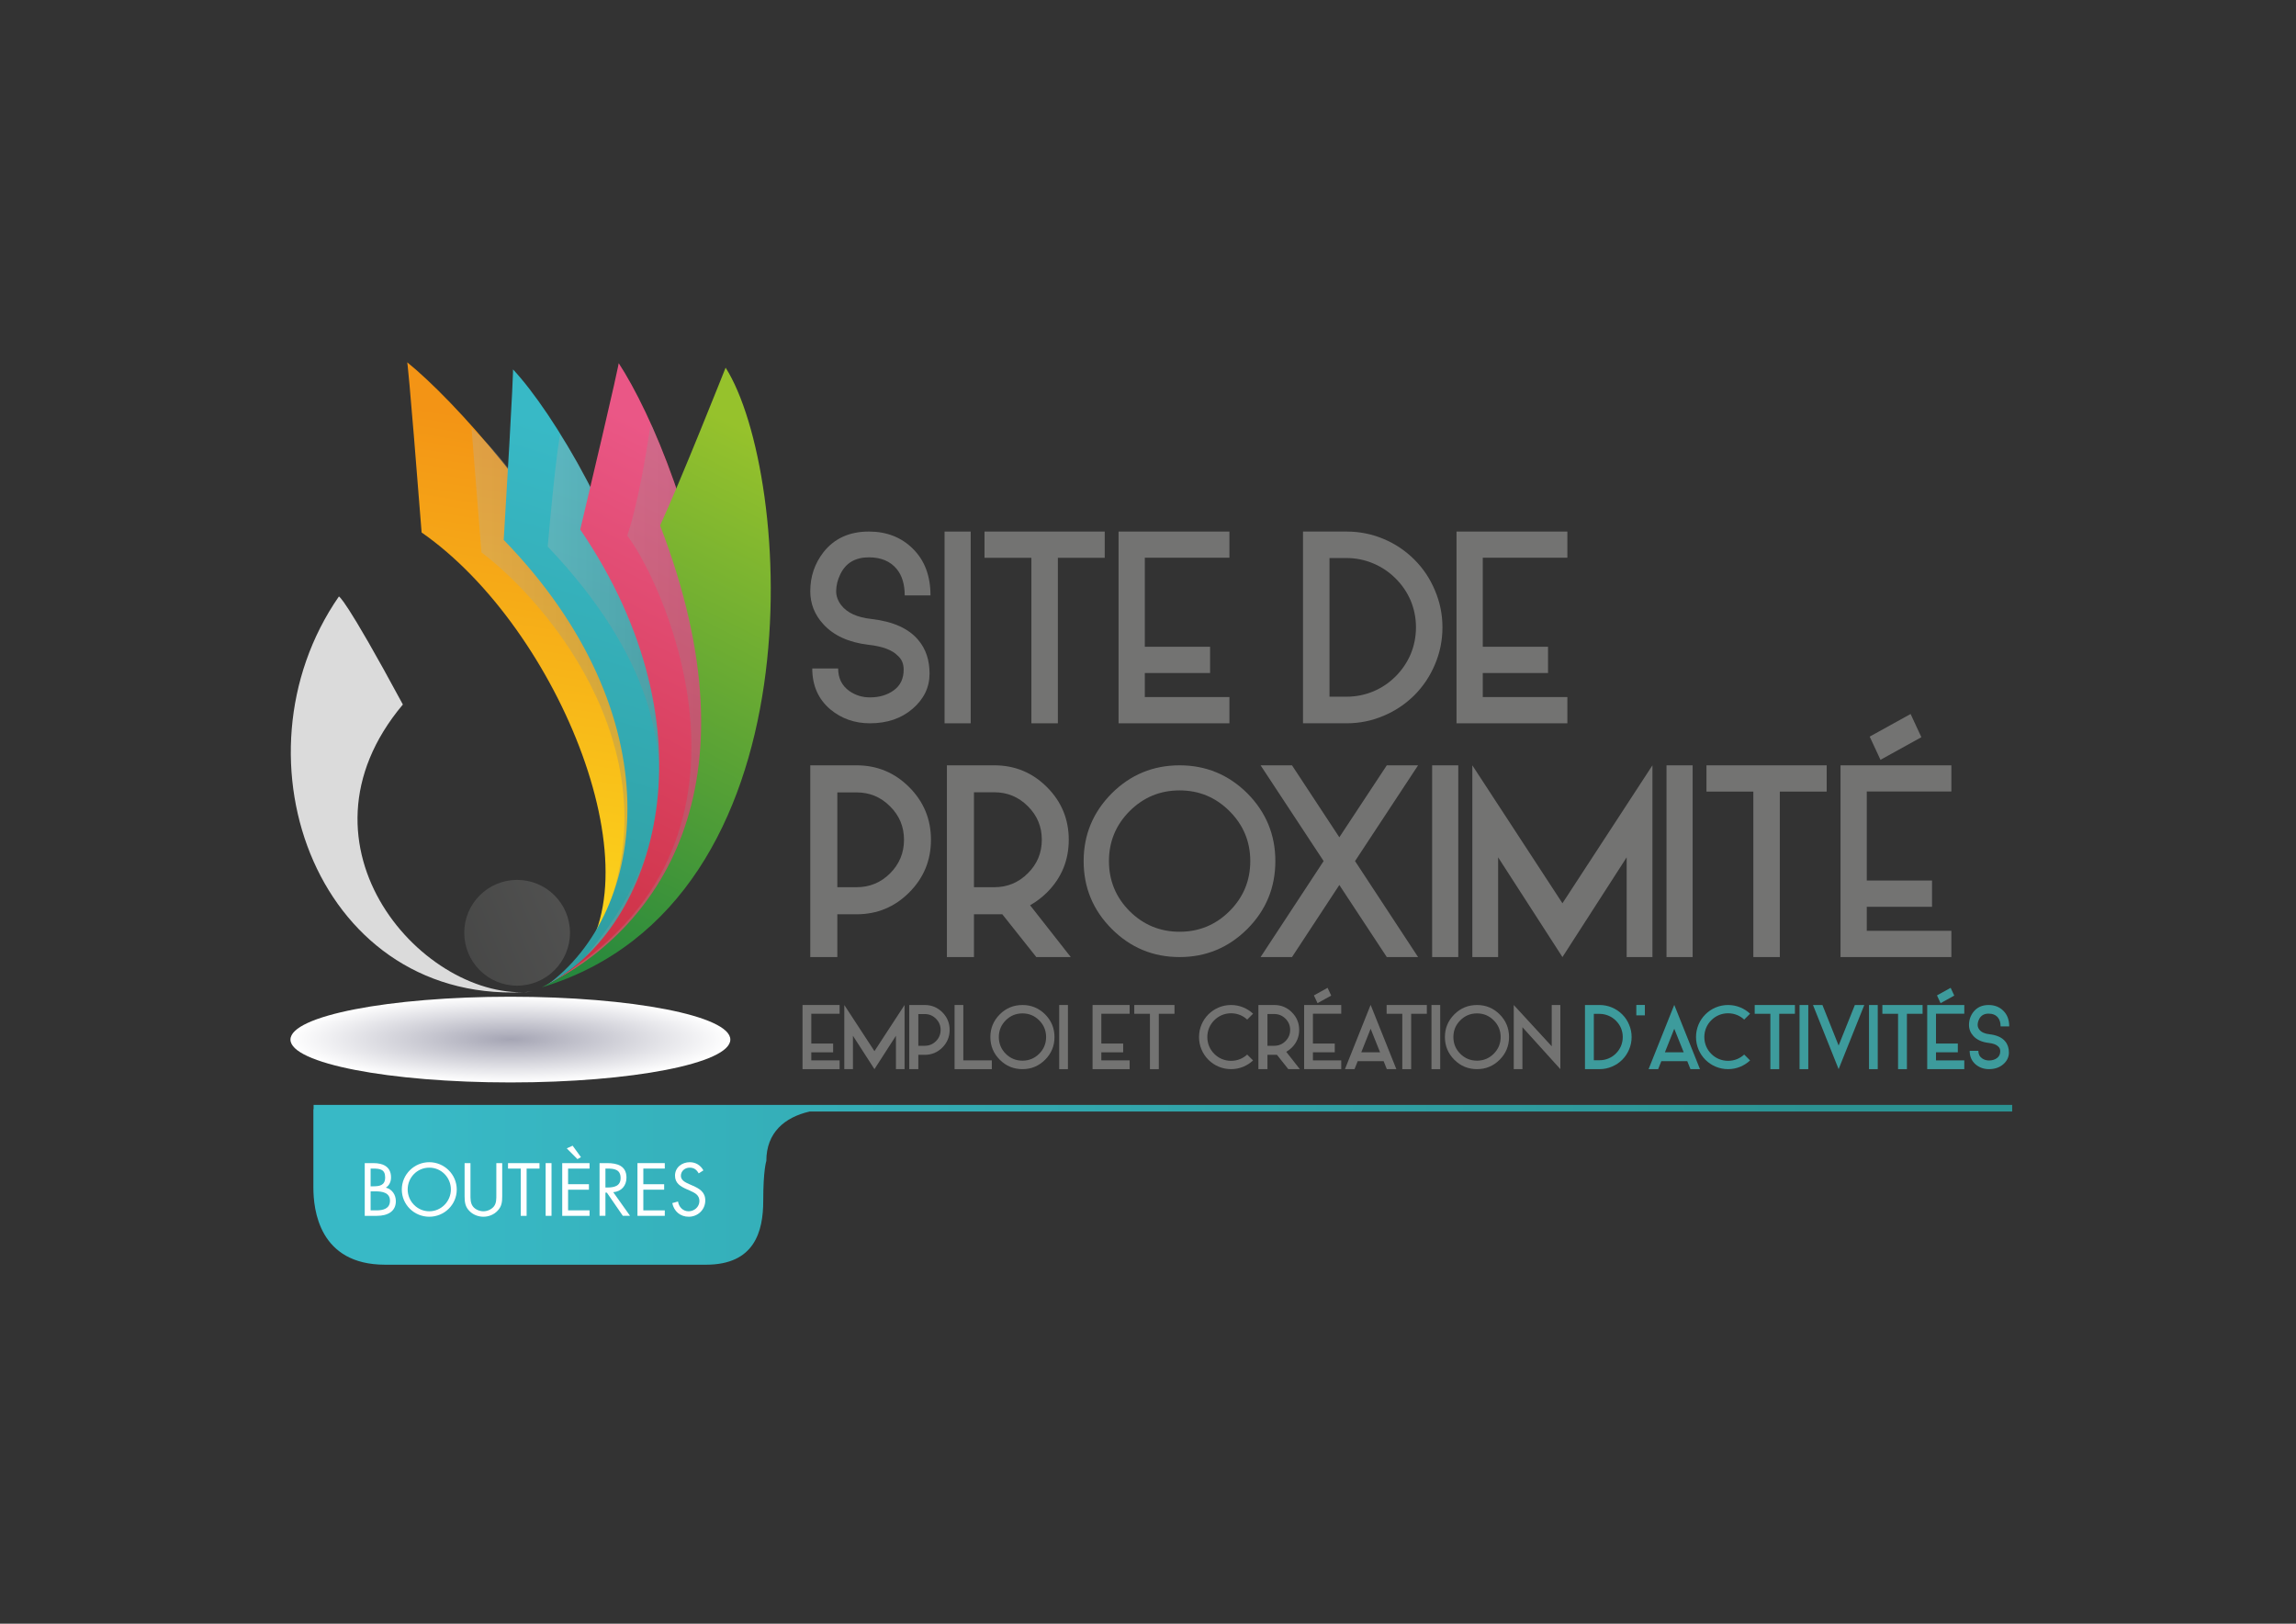 <?xml version="1.0" encoding="UTF-8" standalone="no"?>
<!-- Created with Inkscape (http://www.inkscape.org/) -->

<svg
   xmlns:dc="http://purl.org/dc/elements/1.1/"
   xmlns:cc="http://creativecommons.org/ns#"
   xmlns:rdf="http://www.w3.org/1999/02/22-rdf-syntax-ns#"
   xmlns:svg="http://www.w3.org/2000/svg"
   xmlns="http://www.w3.org/2000/svg"
   xmlns:sodipodi="http://sodipodi.sourceforge.net/DTD/sodipodi-0.dtd"
   xmlns:inkscape="http://www.inkscape.org/namespaces/inkscape"
   id="svg2"
   version="1.1"
   inkscape:version="0.48.4 r9939"
   width="1052.362"
   height="744.1"
   xml:space="preserve"
   sodipodi:docname="LOGO BOUTIERES.ai"><rect width="100%" height="100%" fill="#333333" stroke="none"/><defs
     id="defs6"><clipPath
       clipPathUnits="userSpaceOnUse"
       id="clipPath16"><path
         d="m 154.598,400.066 c 50.661,-35.229 88.313,-128.68 54.594,-160.815 l 0,0 c 84.002,65.822 -26.338,196.099 -59.866,223.197 l 0,0 c 0,0 0.496,-1.56 5.272,-62.382"
         id="path18" /></clipPath><linearGradient
       x1="0"
       y1="0"
       x2="1"
       y2="0"
       gradientUnits="userSpaceOnUse"
       gradientTransform="matrix(-39.777,-246.05,-246.05,39.777,204.224,437.569)"
       spreadMethod="pad"
       id="linearGradient24"><stop
         style="stop-opacity:1;stop-color:#f39415"
         offset="0"
         id="stop26" /><stop
         style="stop-opacity:1;stop-color:#ffef1e"
         offset="1"
         id="stop28" /></linearGradient><clipPath
       clipPathUnits="userSpaceOnUse"
       id="clipPath36"><path
         d="m 0,595.28 841.89,0 L 841.89,0 0,0 0,595.28 z"
         id="path38" /></clipPath><clipPath
       clipPathUnits="userSpaceOnUse"
       id="clipPath44"><path
         d="m 172.899,438.31 60.726,0 0,-184.563 -60.726,0 0,184.563 z"
         id="path46" /></clipPath><clipPath
       clipPathUnits="userSpaceOnUse"
       id="clipPath48"><path
         d="m 172.899,438.31 3.643,-45.535 c 25.196,-19.123 72.853,-75.888 42.802,-139.028 36.426,28.533 -3.341,146.011 -46.445,184.563"
         id="path50" /></clipPath><linearGradient
       x1="0"
       y1="0"
       x2="1"
       y2="0"
       gradientUnits="userSpaceOnUse"
       gradientTransform="matrix(60.726,0,0,-60.726,172.899,346.028)"
       spreadMethod="pad"
       id="linearGradient52"><stop
         style="stop-opacity:1;stop-color:#b3b4b3"
         offset="0"
         id="stop54" /><stop
         style="stop-opacity:1;stop-color:#7f7e7f"
         offset="1"
         id="stop56" /></linearGradient><clipPath
       clipPathUnits="userSpaceOnUse"
       id="clipPath76"><path
         d="m 184.701,397.34 c 62.484,-64.329 53.252,-136.381 15.414,-163.536 l 0,0 c 92.299,53.561 17.448,194.569 -12.002,226.044 l 0,0 c 0,0 0.276,-1.614 -3.412,-62.508"
         id="path78" /></clipPath><linearGradient
       x1="0"
       y1="0"
       x2="1"
       y2="0"
       gradientUnits="userSpaceOnUse"
       gradientTransform="matrix(-74.036,-240.087,-240.087,74.036,232.055,429.633)"
       spreadMethod="pad"
       id="linearGradient84"><stop
         style="stop-opacity:1;stop-color:#38b9c6"
         offset="0"
         id="stop86" /><stop
         style="stop-opacity:1;stop-color:#2c9393"
         offset="1"
         id="stop88" /></linearGradient><clipPath
       clipPathUnits="userSpaceOnUse"
       id="clipPath96"><path
         d="m 0,595.28 841.89,0 L 841.89,0 0,0 0,595.28 z"
         id="path98" /></clipPath><clipPath
       clipPathUnits="userSpaceOnUse"
       id="clipPath104"><path
         d="m 200.825,435.882 44.131,0 0,-197.921 -44.131,0 0,197.921 z"
         id="path106" /></clipPath><clipPath
       clipPathUnits="userSpaceOnUse"
       id="clipPath108"><path
         d="m 205.377,435.882 c 21.252,-30.967 75.284,-151.171 3.646,-197.921 16.995,19.429 68.301,76.496 -8.198,156.939 3.035,34.302 4.552,40.982 4.552,40.982"
         id="path110" /></clipPath><linearGradient
       x1="0"
       y1="0"
       x2="1"
       y2="0"
       gradientUnits="userSpaceOnUse"
       gradientTransform="matrix(44.131,0,0,-44.131,200.825,336.922)"
       spreadMethod="pad"
       id="linearGradient112"><stop
         style="stop-opacity:1;stop-color:#b3b4b3"
         offset="0"
         id="stop114" /><stop
         style="stop-opacity:1;stop-color:#7f7e7f"
         offset="1"
         id="stop116" /></linearGradient><clipPath
       clipPathUnits="userSpaceOnUse"
       id="clipPath136"><path
         d="m 212.763,401.143 c 49.916,-73.258 28.391,-145.862 -12.614,-167.096 l 0,0 c 103.342,52.481 50.215,192.184 26.716,228.087 l 0,0 c 0,0 0,-1.639 -14.102,-60.991 M 198.697,233.32 c 0.486,0.235 0.971,0.478 1.452,0.727 l 0,0 c -0.481,-0.244 -0.964,-0.486 -1.452,-0.727"
         id="path138" /></clipPath><linearGradient
       x1="0"
       y1="0"
       x2="1"
       y2="0"
       gradientUnits="userSpaceOnUse"
       gradientTransform="matrix(-116.412,-228.167,-228.167,116.412,264.732,424.586)"
       spreadMethod="pad"
       id="linearGradient144"><stop
         style="stop-opacity:1;stop-color:#ea5786"
         offset="0"
         id="stop146" /><stop
         style="stop-opacity:1;stop-color:#c22229"
         offset="0.994"
         id="stop148" /><stop
         style="stop-opacity:1;stop-color:#c22229"
         offset="1"
         id="stop150" /></linearGradient><clipPath
       clipPathUnits="userSpaceOnUse"
       id="clipPath158"><path
         d="m 0,595.28 841.89,0 L 841.89,0 0,0 0,595.28 z"
         id="path160" /></clipPath><clipPath
       clipPathUnits="userSpaceOnUse"
       id="clipPath166"><path
         d="m 198.697,439.819 66.28,0 0,-206.499 -66.28,0 0,206.499 z"
         id="path168" /></clipPath><clipPath
       clipPathUnits="userSpaceOnUse"
       id="clipPath170"><path
         d="m 248.222,415.532 c -3.921,10.843 -9.689,25.374 -9.689,24.223 C 234.383,410.689 230,398.927 230,398.927 244.531,379.779 288.267,282.021 198.697,233.32 c 34.993,17.742 95.891,52.812 49.525,182.212"
         id="path172" /></clipPath><linearGradient
       x1="0"
       y1="0"
       x2="1"
       y2="0"
       gradientUnits="userSpaceOnUse"
       gradientTransform="matrix(66.28,0,0,-66.28,198.697,336.57)"
       spreadMethod="pad"
       id="linearGradient174"><stop
         style="stop-opacity:1;stop-color:#b3b4b3"
         offset="0"
         id="stop176" /><stop
         style="stop-opacity:1;stop-color:#7f7e7f"
         offset="1"
         id="stop178" /></linearGradient><clipPath
       clipPathUnits="userSpaceOnUse"
       id="clipPath198"><path
         d="m 106.503,214.155 c 0,-8.679 36.112,-15.714 80.647,-15.714 l 0,0 c 44.54,0 80.645,7.035 80.645,15.714 l 0,0 c 0,8.676 -36.105,15.71 -80.645,15.71 l 0,0 c -44.535,0 -80.647,-7.034 -80.647,-15.71"
         id="path200" /></clipPath><radialGradient
       fx="0"
       fy="0"
       cx="0"
       cy="0"
       r="1"
       gradientUnits="userSpaceOnUse"
       gradientTransform="matrix(80.646,0,0,-15.71,187.149,214.241)"
       spreadMethod="pad"
       id="radialGradient206"><stop
         style="stop-opacity:1;stop-color:#a5a5b4"
         offset="0"
         id="stop208" /><stop
         style="stop-opacity:1;stop-color:#ffffff"
         offset="1"
         id="stop210" /></radialGradient><clipPath
       clipPathUnits="userSpaceOnUse"
       id="clipPath218"><path
         d="M 242.04,402.642 C 279.285,305.793 240.773,253.789 198.697,233.32 l 0,0 c 102.937,31.074 91.788,188.808 67.369,227.163 l 0,0 c 0,0 -16.862,-42.461 -24.026,-57.841"
         id="path220" /></clipPath><linearGradient
       x1="0"
       y1="0"
       x2="1"
       y2="0"
       gradientUnits="userSpaceOnUse"
       gradientTransform="matrix(-125.196,-245.383,-245.383,125.196,291.761,427.771)"
       spreadMethod="pad"
       id="linearGradient226"><stop
         style="stop-opacity:1;stop-color:#96c22c"
         offset="0"
         id="stop228" /><stop
         style="stop-opacity:1;stop-color:#007443"
         offset="1"
         id="stop230" /></linearGradient><clipPath
       clipPathUnits="userSpaceOnUse"
       id="clipPath238"><path
         d="m 0,595.28 841.89,0 L 841.89,0 0,0 0,595.28 z"
         id="path240" /></clipPath><clipPath
       clipPathUnits="userSpaceOnUse"
       id="clipPath250"><path
         d="m 170.227,253.311 c 0,-10.711 8.675,-19.392 19.386,-19.392 l 0,0 c 10.705,0 19.386,8.681 19.386,19.392 l 0,0 c 0,10.705 -8.681,19.384 -19.386,19.384 l 0,0 c -10.711,0 -19.386,-8.679 -19.386,-19.384"
         id="path252" /></clipPath><linearGradient
       x1="0"
       y1="0"
       x2="1"
       y2="0"
       gradientUnits="userSpaceOnUse"
       gradientTransform="matrix(-272.94,-112.237,-112.237,272.94,258.605,281.679)"
       spreadMethod="pad"
       id="linearGradient258"><stop
         style="stop-opacity:1;stop-color:#5c5c5b"
         offset="0"
         id="stop260" /><stop
         style="stop-opacity:1;stop-color:#1d1e1e"
         offset="1"
         id="stop262" /></linearGradient><clipPath
       clipPathUnits="userSpaceOnUse"
       id="clipPath270"><path
         d="m 0,595.28 841.89,0 L 841.89,0 0,0 0,595.28 z"
         id="path272" /></clipPath><clipPath
       clipPathUnits="userSpaceOnUse"
       id="clipPath430"><path
         d="m 114.991,190.21 0,-1.571 -0.084,0 0,-28.692 c 0,-8.095 2.034,-28.331 26.317,-28.331 l 0,0 117.629,0 c 17.811,0 21.01,12.138 21.01,23.474 l 0,0 c 0,11.333 1.133,14.57 1.133,14.57 l 0,0 c 0,10.402 6.709,16.019 15.899,18.123 l 0,0 440.923,0 0,2.427 -622.827,0 z"
         id="path432" /></clipPath><linearGradient
       x1="0"
       y1="0"
       x2="1"
       y2="0"
       gradientUnits="userSpaceOnUse"
       gradientTransform="matrix(513.579,0,0,-513.579,151.37,160.913)"
       spreadMethod="pad"
       id="linearGradient438"><stop
         style="stop-opacity:1;stop-color:#38b9c6"
         offset="0"
         id="stop440" /><stop
         style="stop-opacity:1;stop-color:#2c9393"
         offset="1"
         id="stop442" /></linearGradient><clipPath
       clipPathUnits="userSpaceOnUse"
       id="clipPath450"><path
         d="m 0,595.28 841.89,0 L 841.89,0 0,0 0,595.28 z"
         id="path452" /></clipPath></defs><sodipodi:namedview
     pagecolor="#ffffff"
     bordercolor="#666666"
     borderopacity="1"
     objecttolerance="10"
     gridtolerance="10"
     guidetolerance="10"
     inkscape:pageopacity="0"
     inkscape:pageshadow="2"
     inkscape:window-width="640"
     inkscape:window-height="480"
     id="namedview4"
     showgrid="false"
     inkscape:zoom="0.31716168"
     inkscape:cx="526.18127"
     inkscape:cy="372.04999"
     inkscape:window-x="0"
     inkscape:window-y="24"
     inkscape:window-maximized="0"
     inkscape:current-layer="g10" /><g
     id="g10"
     inkscape:groupmode="layer"
     inkscape:label="LOGO BOUTIERES"
     transform="matrix(1.25,0,0,-1.25,0,744.1)"><g
       id="g12"><g
         id="g14"
         clip-path="url(#clipPath16)"><g
           id="g20"><g
             id="g22"><path
               d="m 154.598,400.066 c 50.661,-35.229 88.313,-128.68 54.594,-160.815 l 0,0 c 84.002,65.822 -26.338,196.099 -59.866,223.197 l 0,0 c 0,0 0.496,-1.56 5.272,-62.382"
               style="fill:url(#linearGradient24);stroke:none"
               id="path30" /></g></g></g></g><g
       id="g32"><g
         id="g34"
         clip-path="url(#clipPath36)"><g
           id="g40"><g
             id="g42" /><g
             id="g58"><g
               clip-path="url(#clipPath44)"
               opacity="0.3"
               id="g60"><g
                 id="g62"><g
                   clip-path="url(#clipPath48)"
                   id="g64"><g
                     id="g66"><g
                       id="g68"><path
                         d="m 172.899,438.31 3.643,-45.535 c 25.196,-19.123 72.853,-75.888 42.802,-139.028 36.426,28.533 -3.341,146.011 -46.445,184.563"
                         style="fill:url(#linearGradient52);stroke:none"
                         id="path70" /></g></g></g></g></g></g></g></g></g><g
       id="g72"><g
         id="g74"
         clip-path="url(#clipPath76)"><g
           id="g80"><g
             id="g82"><path
               d="m 184.701,397.34 c 62.484,-64.329 53.252,-136.381 15.414,-163.536 l 0,0 c 92.299,53.561 17.448,194.569 -12.002,226.044 l 0,0 c 0,0 0.276,-1.614 -3.412,-62.508"
               style="fill:url(#linearGradient84);stroke:none"
               id="path90" /></g></g></g></g><g
       id="g92"><g
         id="g94"
         clip-path="url(#clipPath96)"><g
           id="g100"><g
             id="g102" /><g
             id="g118"><g
               clip-path="url(#clipPath104)"
               opacity="0.3"
               id="g120"><g
                 id="g122"><g
                   clip-path="url(#clipPath108)"
                   id="g124"><g
                     id="g126"><g
                       id="g128"><path
                         d="m 205.377,435.882 c 21.252,-30.967 75.284,-151.171 3.646,-197.921 16.995,19.429 68.301,76.496 -8.198,156.939 3.035,34.302 4.552,40.982 4.552,40.982"
                         style="fill:url(#linearGradient112);stroke:none"
                         id="path130" /></g></g></g></g></g></g></g></g></g><g
       id="g132"><g
         id="g134"
         clip-path="url(#clipPath136)"><g
           id="g140"><g
             id="g142"><path
               d="m 212.763,401.143 c 49.916,-73.258 28.391,-145.862 -12.614,-167.096 l 0,0 c 103.342,52.481 50.215,192.184 26.716,228.087 l 0,0 c 0,0 0,-1.639 -14.102,-60.991 M 198.697,233.32 c 0.486,0.235 0.971,0.478 1.452,0.727 l 0,0 c -0.481,-0.244 -0.964,-0.486 -1.452,-0.727"
               style="fill:url(#linearGradient144);stroke:none"
               id="path152" /></g></g></g></g><g
       id="g154"><g
         id="g156"
         clip-path="url(#clipPath158)"><g
           id="g162"><g
             id="g164" /><g
             id="g180"><g
               clip-path="url(#clipPath166)"
               opacity="0.3"
               id="g182"><g
                 id="g184"><g
                   clip-path="url(#clipPath170)"
                   id="g186"><g
                     id="g188"><g
                       id="g190"><path
                         d="m 248.222,415.532 c -3.921,10.843 -9.689,25.374 -9.689,24.223 C 234.383,410.689 230,398.927 230,398.927 244.531,379.779 288.267,282.021 198.697,233.32 c 34.993,17.742 95.891,52.812 49.525,182.212"
                         style="fill:url(#linearGradient174);stroke:none"
                         id="path192" /></g></g></g></g></g></g></g></g></g><g
       id="g194"><g
         id="g196"
         clip-path="url(#clipPath198)"><g
           id="g202"><g
             id="g204"><path
               d="m 106.503,214.155 c 0,-8.679 36.112,-15.714 80.647,-15.714 l 0,0 c 44.54,0 80.645,7.035 80.645,15.714 l 0,0 c 0,8.676 -36.105,15.71 -80.645,15.71 l 0,0 c -44.535,0 -80.647,-7.034 -80.647,-15.71"
               style="fill:url(#radialGradient206);stroke:none"
               id="path212" /></g></g></g></g><g
       id="g214"><g
         id="g216"
         clip-path="url(#clipPath218)"><g
           id="g222"><g
             id="g224"><path
               d="M 242.04,402.642 C 279.285,305.793 240.773,253.789 198.697,233.32 l 0,0 c 102.937,31.074 91.788,188.808 67.369,227.163 l 0,0 c 0,0 -16.862,-42.461 -24.026,-57.841"
               style="fill:url(#linearGradient226);stroke:none"
               id="path232" /></g></g></g></g><g
       id="g234"><g
         id="g236"
         clip-path="url(#clipPath238)"><g
           id="g242"
           transform="translate(195.151,231.716)"><path
             d="m 0,0 c -39.09,-4.169 -91.211,53.158 -47.427,105.28 -21.372,39.606 -23.458,39.606 -23.458,39.606 C -112.055,85.474 -78.176,-6.252 0,0"
             style="fill:#dbdbdb;fill-opacity:1;fill-rule:nonzero;stroke:none"
             id="path244" /></g></g></g><g
       id="g246"><g
         id="g248"
         clip-path="url(#clipPath250)"><g
           id="g254"><g
             id="g256"><path
               d="m 170.227,253.311 c 0,-10.711 8.675,-19.392 19.386,-19.392 l 0,0 c 10.705,0 19.386,8.681 19.386,19.392 l 0,0 c 0,10.705 -8.681,19.384 -19.386,19.384 l 0,0 c -10.711,0 -19.386,-8.679 -19.386,-19.384"
               style="fill:url(#linearGradient258);stroke:none"
               id="path264" /></g></g></g></g><g
       id="g266"><g
         id="g268"
         clip-path="url(#clipPath270)"><g
           id="g274"
           transform="translate(304.496,335.179)"><path
             d="m 0,0 c -4.44,3.752 -6.66,8.765 -6.66,15.039 l 9.496,0 c 0,-3.581 1.375,-6.346 4.125,-8.293 2.234,-1.547 4.74,-2.321 7.519,-2.321 3.466,0 6.395,0.874 8.787,2.621 2.391,1.747 3.588,4.268 3.588,7.563 0,2.176 -0.73,3.881 -2.191,5.113 -2.006,2.09 -5.586,3.423 -10.743,3.996 -7.218,0.859 -12.733,3.38 -16.542,7.562 -3.179,3.466 -4.769,7.491 -4.769,12.074 0,5.356 1.604,10.111 4.812,14.265 3.981,5.07 9.539,7.605 16.671,7.605 6.56,0 11.96,-2.12 16.199,-6.359 4.268,-4.24 6.402,-9.925 6.402,-17.058 l -9.452,0 c 0,4.067 -0.974,7.29 -2.922,9.668 -2.349,2.864 -5.758,4.296 -10.227,4.296 -4.955,0 -8.436,-2.048 -10.441,-6.144 -1.031,-2.12 -1.547,-4.21 -1.547,-6.273 0,-1.805 0.616,-3.509 1.848,-5.113 2.149,-2.808 5.844,-4.498 11.086,-5.07 7.963,-0.918 13.707,-3.509 17.23,-7.777 2.721,-3.238 4.082,-7.32 4.082,-12.246 0,-5.013 -2.063,-9.303 -6.188,-12.869 C 26.039,-3.287 20.811,-5.07 14.48,-5.07 8.923,-5.07 4.096,-3.38 0,0"
             style="fill:#737372;fill-opacity:1;fill-rule:nonzero;stroke:none"
             id="path276" /></g><path
           d="m 355.928,330.108 -9.582,0 0,70.294 9.582,0 0,-70.294 z"
           style="fill:#737372;fill-opacity:1;fill-rule:nonzero;stroke:none"
           id="path278" /><g
           id="g280"
           transform="translate(405.082,390.778)"><path
             d="m 0,0 -17.187,0 0,-60.67 -9.71,0 0,60.67 -17.187,0 0,9.625 L 0,9.625 0,0 z"
             style="fill:#737372;fill-opacity:1;fill-rule:nonzero;stroke:none"
             id="path282" /></g><g
           id="g284"
           transform="translate(419.777,390.821)"><path
             d="m 0,0 0,-32.655 23.934,0 0,-9.625 -23.934,0 0,-8.808 31.023,0 0,-9.625 -40.648,0 0,70.295 40.648,0 L 31.023,0 0,0 z"
             style="fill:#737372;fill-opacity:1;fill-rule:nonzero;stroke:none"
             id="path286" /></g><g
           id="g288"
           transform="translate(487.494,339.862)"><path
             d="m 0,0 6.272,0 c 3.438,0 6.732,0.659 9.883,1.977 3.036,1.289 5.729,3.107 8.078,5.457 2.349,2.348 4.182,5.041 5.5,8.077 1.317,3.151 1.977,6.46 1.977,9.926 0,3.438 -0.66,6.731 -1.977,9.882 -1.318,3.036 -3.151,5.715 -5.5,8.035 -2.349,2.349 -5.042,4.168 -8.078,5.457 -3.151,1.346 -6.445,2.02 -9.883,2.02 L 0,50.831 0,0 z m -9.711,-9.753 0,70.294 15.983,0 c 4.785,0 9.339,-0.917 13.665,-2.749 4.21,-1.777 7.949,-4.297 11.214,-7.563 3.207,-3.208 5.7,-6.933 7.476,-11.171 1.862,-4.326 2.793,-8.867 2.793,-13.621 0,-4.812 -0.931,-9.382 -2.793,-13.707 C 36.851,7.52 34.358,3.795 31.151,0.559 27.886,-2.679 24.147,-5.185 19.937,-6.96 15.611,-8.823 11.057,-9.753 6.272,-9.753 l -15.983,0 z"
             style="fill:#737372;fill-opacity:1;fill-rule:nonzero;stroke:none"
             id="path290" /></g><g
           id="g292"
           transform="translate(543.695,390.821)"><path
             d="m 0,0 0,-32.655 23.933,0 0,-9.625 -23.933,0 0,-8.808 31.022,0 0,-9.625 -40.647,0 0,70.295 40.647,0 L 31.022,0 0,0 z"
             style="fill:#737372;fill-opacity:1;fill-rule:nonzero;stroke:none"
             id="path294" /></g><g
           id="g296"
           transform="translate(307.031,270.013)"><path
             d="m 0,0 7.047,0 c 4.812,0 8.908,1.69 12.288,5.07 3.409,3.409 5.114,7.52 5.114,12.332 0,4.784 -1.705,8.866 -5.114,12.245 -3.38,3.409 -7.476,5.114 -12.288,5.114 L 0,34.761 0,0 z m 0,-25.608 -9.925,0 0,70.294 16.972,0 c 7.533,0 13.964,-2.664 19.292,-7.992 5.328,-5.328 7.992,-11.758 7.992,-19.292 C 34.331,9.84 31.667,3.395 26.339,-1.934 21.011,-7.262 14.58,-9.926 7.047,-9.926 l -7.047,0 0,-15.682 z"
             style="fill:#737372;fill-opacity:1;fill-rule:nonzero;stroke:none"
             id="path298" /></g><g
           id="g300"
           transform="translate(364.607,270.013)"><path
             d="m 0,0 c 4.783,0 8.879,1.704 12.289,5.113 3.408,3.38 5.113,7.477 5.113,12.289 0,4.812 -1.705,8.909 -5.113,12.288 C 8.879,33.099 4.783,34.804 0,34.804 l -7.477,0 L -7.477,0 0,0 z m 15.382,-25.608 -12.461,15.682 -10.398,0 0,-15.682 -9.925,0 0,70.294 17.402,0 c 7.533,0 13.964,-2.664 19.292,-7.992 5.328,-5.328 7.992,-11.758 7.992,-19.292 0,-7.562 -2.664,-14.007 -7.992,-19.336 -1.862,-1.833 -3.925,-3.394 -6.187,-4.683 l 14.91,-18.991 -12.633,0 z"
             style="fill:#737372;fill-opacity:1;fill-rule:nonzero;stroke:none"
             id="path302" /></g><g
           id="g304"
           transform="translate(414.191,297.899)"><path
             d="m 0,0 c -5.042,-5.071 -7.562,-11.171 -7.562,-18.304 0,-7.161 2.52,-13.278 7.562,-18.348 5.07,-5.042 11.186,-7.561 18.348,-7.561 7.132,0 13.232,2.519 18.302,7.561 5.071,5.07 7.606,11.187 7.606,18.348 0,7.133 -2.535,13.233 -7.606,18.304 C 31.58,5.07 25.48,7.605 18.348,7.605 11.186,7.605 5.07,5.07 0,0 m -6.531,-43.182 c -6.875,6.874 -10.312,15.167 -10.312,24.878 0,9.652 3.437,17.931 10.312,24.835 C 0.344,13.377 8.637,16.8 18.348,16.8 28,16.8 36.279,13.377 43.182,6.531 c 6.845,-6.904 10.269,-15.183 10.269,-24.835 0,-9.711 -3.424,-18.004 -10.269,-24.878 C 36.279,-50.057 28,-53.495 18.348,-53.495 c -9.711,0 -18.004,3.438 -24.879,10.313"
             style="fill:#737372;fill-opacity:1;fill-rule:nonzero;stroke:none"
             id="path306" /></g><g
           id="g308"
           transform="translate(519.977,244.404)"><path
             d="M 0,0 -11.473,0 -28.874,26.425 -46.232,0 l -11.516,0 23.116,35.19 -23.116,35.104 11.516,0 17.358,-26.381 17.401,26.381 L 0,70.294 -23.116,35.19 0,0 z"
             style="fill:#737372;fill-opacity:1;fill-rule:nonzero;stroke:none"
             id="path310" /></g><path
           d="m 534.716,244.404 -9.582,0 0,70.294 9.582,0 0,-70.294 z"
           style="fill:#737372;fill-opacity:1;fill-rule:nonzero;stroke:none"
           id="path312" /><g
           id="g314"
           transform="translate(572.913,244.404)"><path
             d="m 0,0 -23.589,36.565 0,-36.565 -9.453,0 0,70.294 L 0,19.722 32.999,70.294 32.999,0 l -9.453,0 0,36.565 L 0,0 z"
             style="fill:#737372;fill-opacity:1;fill-rule:nonzero;stroke:none"
             id="path316" /></g><path
           d="m 620.65,244.404 -9.582,0 0,70.294 9.582,0 0,-70.294 z"
           style="fill:#737372;fill-opacity:1;fill-rule:nonzero;stroke:none"
           id="path318" /><g
           id="g320"
           transform="translate(669.804,305.074)"><path
             d="m 0,0 -17.187,0 0,-60.67 -9.71,0 0,60.67 -17.187,0 0,9.625 L 0,9.625 0,0 z"
             style="fill:#737372;fill-opacity:1;fill-rule:nonzero;stroke:none"
             id="path322" /></g><g
           id="g324"
           transform="translate(704.523,325.011)"><path
             d="M 0,0 -14.996,-8.293 -18.948,0.215 -3.953,8.507 0,0 z m -20.022,-19.894 0,-32.655 23.932,0 0,-9.625 -23.932,0 0,-8.808 31.022,0 0,-9.625 -40.647,0 0,70.294 40.647,0 0,-9.581 -31.022,0 z"
             style="fill:#737372;fill-opacity:1;fill-rule:nonzero;stroke:none"
             id="path326" /></g><g
           id="g328"
           transform="translate(297.486,223.625)"><path
             d="m 0,0 0,-10.924 8.006,0 0,-3.22 -8.006,0 0,-2.946 10.377,0 0,-3.22 -13.597,0 0,23.515 13.597,0 L 10.377,0 0,0 z"
             style="fill:#737372;fill-opacity:1;fill-rule:nonzero;stroke:none"
             id="path330" /></g><g
           id="g332"
           transform="translate(320.642,203.315)"><path
             d="m 0,0 -7.891,12.231 0,-12.231 -3.162,0 0,23.515 L 0,6.598 11.039,23.515 11.039,0 7.876,0 7.876,12.231 0,0 z"
             style="fill:#737372;fill-opacity:1;fill-rule:nonzero;stroke:none"
             id="path334" /></g><g
           id="g336"
           transform="translate(336.725,211.882)"><path
             d="m 0,0 2.357,0 c 1.61,0 2.98,0.565 4.111,1.696 1.14,1.14 1.71,2.516 1.71,4.125 0,1.601 -0.57,2.966 -1.71,4.097 -1.131,1.14 -2.501,1.71 -4.111,1.71 L 0,11.628 0,0 z m 0,-8.566 -3.32,0 0,23.514 5.677,0 c 2.52,0 4.671,-0.891 6.454,-2.674 1.782,-1.782 2.673,-3.933 2.673,-6.453 0,-2.529 -0.891,-4.685 -2.673,-6.467 C 7.028,-2.429 4.877,-3.32 2.357,-3.32 L 0,-3.32 0,-8.566 z"
             style="fill:#737372;fill-opacity:1;fill-rule:nonzero;stroke:none"
             id="path338" /></g><g
           id="g340"
           transform="translate(363.675,203.315)"><path
             d="m 0,0 -13.654,0 0,23.515 3.205,0 0,-20.295 L 0,3.22 0,0 z"
             style="fill:#737372;fill-opacity:1;fill-rule:nonzero;stroke:none"
             id="path342" /></g><g
           id="g344"
           transform="translate(368.778,221.21)"><path
             d="m 0,0 c -1.687,-1.696 -2.53,-3.737 -2.53,-6.123 0,-2.396 0.843,-4.441 2.53,-6.137 1.696,-1.687 3.742,-2.53 6.138,-2.53 2.385,0 4.426,0.843 6.123,2.53 1.696,1.696 2.544,3.741 2.544,6.137 0,2.386 -0.848,4.427 -2.544,6.123 C 10.564,1.696 8.523,2.544 6.138,2.544 3.742,2.544 1.696,1.696 0,0 m -2.185,-14.445 c -2.299,2.299 -3.449,5.074 -3.449,8.322 0,3.229 1.15,5.999 3.449,8.308 2.3,2.29 5.074,3.435 8.323,3.435 3.229,0 5.998,-1.145 8.307,-3.435 2.29,-2.309 3.435,-5.079 3.435,-8.308 0,-3.248 -1.145,-6.023 -3.435,-8.322 -2.309,-2.3 -5.078,-3.45 -8.307,-3.45 -3.249,0 -6.023,1.15 -8.323,3.45"
             style="fill:#737372;fill-opacity:1;fill-rule:nonzero;stroke:none"
             id="path346" /></g><path
           d="m 391.588,203.315 -3.206,0 0,23.515 3.206,0 0,-23.515 z"
           style="fill:#737372;fill-opacity:1;fill-rule:nonzero;stroke:none"
           id="path348" /><g
           id="g350"
           transform="translate(403.834,223.625)"><path
             d="m 0,0 0,-10.924 8.006,0 0,-3.22 -8.006,0 0,-2.946 10.377,0 0,-3.22 -13.597,0 0,23.515 13.597,0 L 10.377,0 0,0 z"
             style="fill:#737372;fill-opacity:1;fill-rule:nonzero;stroke:none"
             id="path352" /></g><g
           id="g354"
           transform="translate(430.655,223.61)"><path
             d="m 0,0 -5.75,0 0,-20.295 -3.248,0 0,20.295 -5.75,0 0,3.22 L 0,3.22 0,0 z"
             style="fill:#737372;fill-opacity:1;fill-rule:nonzero;stroke:none"
             id="path356" /></g><g
           id="g358"
           transform="translate(457.317,221.483)"><path
             d="m 0,0 c -0.738,0.689 -1.576,1.236 -2.516,1.639 -1.083,0.45 -2.213,0.674 -3.391,0.674 -1.179,0 -2.31,-0.224 -3.393,-0.674 -1.044,-0.452 -1.969,-1.078 -2.774,-1.883 -0.805,-0.806 -1.428,-1.726 -1.868,-2.76 -0.451,-1.093 -0.676,-2.224 -0.676,-3.392 0,-1.189 0.225,-2.324 0.676,-3.407 0.44,-1.045 1.063,-1.965 1.868,-2.76 0.805,-0.814 1.73,-1.442 2.774,-1.882 1.083,-0.451 2.214,-0.676 3.393,-0.676 1.178,0 2.308,0.225 3.391,0.676 0.93,0.402 1.768,0.943 2.516,1.624 l 2.156,-2.157 c -1.035,-0.958 -2.199,-1.714 -3.493,-2.27 -1.457,-0.613 -2.98,-0.92 -4.57,-0.92 -1.591,0 -3.119,0.307 -4.586,0.92 -1.399,0.594 -2.645,1.433 -3.736,2.516 -1.084,1.091 -1.922,2.342 -2.516,3.751 -0.613,1.456 -0.92,2.984 -0.92,4.585 0,1.59 0.307,3.114 0.92,4.571 0.594,1.408 1.432,2.653 2.516,3.736 1.091,1.083 2.337,1.922 3.736,2.516 1.467,0.613 2.995,0.92 4.586,0.92 1.59,0 3.113,-0.307 4.57,-0.92 C -0.034,3.881 1.13,3.124 2.156,2.156 L 0,0 z"
             style="fill:#737372;fill-opacity:1;fill-rule:nonzero;stroke:none"
             id="path360" /></g><g
           id="g362"
           transform="translate(467.248,211.882)"><path
             d="m 0,0 c 1.601,0 2.971,0.57 4.111,1.711 1.14,1.13 1.71,2.501 1.71,4.11 0,1.61 -0.57,2.98 -1.71,4.111 -1.14,1.14 -2.51,1.711 -4.111,1.711 l -2.501,0 L -2.501,0 0,0 z m 5.146,-8.566 -4.168,5.246 -3.479,0 0,-5.246 -3.319,0 0,23.514 5.82,0 c 2.521,0 4.672,-0.891 6.454,-2.674 C 8.236,10.492 9.128,8.341 9.128,5.821 9.128,3.292 8.236,1.136 6.454,-0.646 5.831,-1.26 5.142,-1.782 4.385,-2.214 l 4.987,-6.352 -4.226,0 z"
             style="fill:#737372;fill-opacity:1;fill-rule:nonzero;stroke:none"
             id="path364" /></g><g
           id="g366"
           transform="translate(488.119,230.279)"><path
             d="M 0,0 -5.017,-2.773 -6.339,0.072 -1.322,2.847 0,0 z m -6.698,-6.654 0,-10.924 8.006,0 0,-3.22 -8.006,0 0,-2.946 10.378,0 0,-3.22 -13.598,0 0,23.515 13.598,0 0,-3.205 -10.378,0 z"
             style="fill:#737372;fill-opacity:1;fill-rule:nonzero;stroke:none"
             id="path368" /></g><g
           id="g370"
           transform="translate(506.043,209.481)"><path
             d="M 0,0 -3.464,8.639 -6.899,0 0,0 z m 1.308,-3.248 -9.515,0 -1.165,-2.918 -3.507,0 9.415,23.558 9.429,-23.558 -3.493,0 -1.164,2.918 z"
             style="fill:#737372;fill-opacity:1;fill-rule:nonzero;stroke:none"
             id="path372" /></g><g
           id="g374"
           transform="translate(523.19,223.61)"><path
             d="m 0,0 -5.75,0 0,-20.295 -3.248,0 0,20.295 -5.749,0 0,3.22 L 0,3.22 0,0 z"
             style="fill:#737372;fill-opacity:1;fill-rule:nonzero;stroke:none"
             id="path376" /></g><path
           d="m 528.091,203.315 -3.205,0 0,23.515 3.205,0 0,-23.515 z"
           style="fill:#737372;fill-opacity:1;fill-rule:nonzero;stroke:none"
           id="path378" /><g
           id="g380"
           transform="translate(535.45,221.21)"><path
             d="m 0,0 c -1.687,-1.696 -2.53,-3.737 -2.53,-6.123 0,-2.396 0.843,-4.441 2.53,-6.137 1.695,-1.687 3.741,-2.53 6.137,-2.53 2.386,0 4.427,0.843 6.123,2.53 1.696,1.696 2.544,3.741 2.544,6.137 0,2.386 -0.848,4.427 -2.544,6.123 C 10.564,1.696 8.523,2.544 6.137,2.544 3.741,2.544 1.695,1.696 0,0 m -2.186,-14.445 c -2.298,2.299 -3.449,5.074 -3.449,8.322 0,3.229 1.151,5.999 3.449,8.308 2.3,2.29 5.075,3.435 8.323,3.435 3.229,0 5.999,-1.145 8.307,-3.435 2.29,-2.309 3.436,-5.079 3.436,-8.308 0,-3.248 -1.146,-6.023 -3.436,-8.322 -2.308,-2.3 -5.078,-3.45 -8.307,-3.45 -3.248,0 -6.023,1.15 -8.323,3.45"
             style="fill:#737372;fill-opacity:1;fill-rule:nonzero;stroke:none"
             id="path382" /></g><g
           id="g384"
           transform="translate(572.145,203.315)"><path
             d="m 0,0 -13.913,15.38 0,-15.38 -3.177,0 0,23.515 13.928,-15.135 0,15.135 3.162,0 L 0,0 z"
             style="fill:#737372;fill-opacity:1;fill-rule:nonzero;stroke:none"
             id="path386" /></g><g
           id="g388"
           transform="translate(584.419,206.578)"><path
             d="m 0,0 2.099,0 c 1.15,0 2.252,0.221 3.305,0.661 1.016,0.432 1.917,1.04 2.702,1.825 0.787,0.786 1.4,1.687 1.84,2.702 0.442,1.055 0.661,2.162 0.661,3.321 0,1.15 -0.219,2.252 -0.661,3.305 -0.44,1.016 -1.053,1.913 -1.84,2.689 -0.785,0.785 -1.686,1.393 -2.702,1.825 -1.053,0.45 -2.155,0.676 -3.305,0.676 L 0,17.004 0,0 z m -3.248,-3.263 0,23.515 5.347,0 c 1.6,0 3.124,-0.307 4.571,-0.92 1.408,-0.594 2.659,-1.437 3.751,-2.529 1.073,-1.074 1.907,-2.32 2.501,-3.738 0.623,-1.447 0.934,-2.965 0.934,-4.556 0,-1.61 -0.311,-3.138 -0.934,-4.585 C 12.328,2.516 11.494,1.27 10.421,0.187 9.329,-0.896 8.078,-1.734 6.67,-2.328 5.223,-2.951 3.699,-3.263 2.099,-3.263 l -5.347,0 z"
             style="fill:#3d9b9c;fill-opacity:1;fill-rule:nonzero;stroke:none"
             id="path390" /></g><path
           d="m 603.134,223.035 -3.134,0 0,3.81 3.134,0 0,-3.81 z"
           style="fill:#3d9b9c;fill-opacity:1;fill-rule:nonzero;stroke:none"
           id="path392" /><g
           id="g394"
           transform="translate(617.378,209.481)"><path
             d="M 0,0 -3.464,8.639 -6.899,0 0,0 z m 1.308,-3.248 -9.515,0 -1.165,-2.918 -3.507,0 9.415,23.558 9.429,-23.558 -3.493,0 -1.164,2.918 z"
             style="fill:#3d9b9c;fill-opacity:1;fill-rule:nonzero;stroke:none"
             id="path396" /></g><g
           id="g398"
           transform="translate(639.556,221.483)"><path
             d="m 0,0 c -0.738,0.689 -1.576,1.236 -2.516,1.639 -1.083,0.45 -2.213,0.674 -3.391,0.674 -1.179,0 -2.31,-0.224 -3.393,-0.674 -1.044,-0.452 -1.969,-1.078 -2.774,-1.883 -0.805,-0.806 -1.428,-1.726 -1.868,-2.76 -0.451,-1.093 -0.676,-2.224 -0.676,-3.392 0,-1.189 0.225,-2.324 0.676,-3.407 0.44,-1.045 1.063,-1.965 1.868,-2.76 0.805,-0.814 1.73,-1.442 2.774,-1.882 1.083,-0.451 2.214,-0.676 3.393,-0.676 1.178,0 2.308,0.225 3.391,0.676 0.93,0.402 1.768,0.943 2.516,1.624 l 2.156,-2.157 c -1.035,-0.958 -2.199,-1.714 -3.493,-2.27 -1.457,-0.613 -2.98,-0.92 -4.57,-0.92 -1.591,0 -3.119,0.307 -4.586,0.92 -1.399,0.594 -2.645,1.433 -3.736,2.516 -1.084,1.091 -1.922,2.342 -2.516,3.751 -0.613,1.456 -0.92,2.984 -0.92,4.585 0,1.59 0.307,3.114 0.92,4.571 0.594,1.408 1.432,2.653 2.516,3.736 1.091,1.083 2.337,1.922 3.736,2.516 1.467,0.613 2.995,0.92 4.586,0.92 1.59,0 3.113,-0.307 4.57,-0.92 C -0.034,3.881 1.13,3.124 2.156,2.156 L 0,0 z"
             style="fill:#3d9b9c;fill-opacity:1;fill-rule:nonzero;stroke:none"
             id="path400" /></g><g
           id="g402"
           transform="translate(658.155,223.61)"><path
             d="m 0,0 -5.75,0 0,-20.295 -3.248,0 0,20.295 -5.749,0 0,3.22 L 0,3.22 0,0 z"
             style="fill:#3d9b9c;fill-opacity:1;fill-rule:nonzero;stroke:none"
             id="path404" /></g><path
           d="m 663.056,203.315 -3.205,0 0,23.515 3.205,0 0,-23.515 z"
           style="fill:#3d9b9c;fill-opacity:1;fill-rule:nonzero;stroke:none"
           id="path406" /><g
           id="g408"
           transform="translate(664.78,226.83)"><path
             d="M 0,0 3.464,0 9.4,-14.862 15.351,0 18.814,0 9.4,-23.515 0,0 z"
             style="fill:#3d9b9c;fill-opacity:1;fill-rule:nonzero;stroke:none"
             id="path410" /></g><path
           d="m 688.525,203.315 -3.205,0 0,23.515 3.205,0 0,-23.515 z"
           style="fill:#3d9b9c;fill-opacity:1;fill-rule:nonzero;stroke:none"
           id="path412" /><g
           id="g414"
           transform="translate(704.969,223.61)"><path
             d="m 0,0 -5.75,0 0,-20.295 -3.248,0 0,20.295 -5.749,0 0,3.22 L 0,3.22 0,0 z"
             style="fill:#3d9b9c;fill-opacity:1;fill-rule:nonzero;stroke:none"
             id="path416" /></g><g
           id="g418"
           transform="translate(716.582,230.279)"><path
             d="M 0,0 -5.017,-2.773 -6.339,0.072 -1.322,2.847 0,0 z m -6.698,-6.654 0,-10.924 8.006,0 0,-3.22 -8.006,0 0,-2.946 10.378,0 0,-3.22 -13.598,0 0,23.515 13.598,0 0,-3.205 -10.378,0 z"
             style="fill:#3d9b9c;fill-opacity:1;fill-rule:nonzero;stroke:none"
             id="path420" /></g><g
           id="g422"
           transform="translate(724.459,205.012)"><path
             d="m 0,0 c -1.485,1.255 -2.229,2.932 -2.229,5.03 l 3.177,0 c 0,-1.198 0.46,-2.122 1.38,-2.773 C 3.075,1.739 3.914,1.48 4.844,1.48 c 1.159,0 2.138,0.292 2.939,0.877 0.8,0.584 1.2,1.427 1.2,2.53 0,0.728 -0.245,1.298 -0.733,1.71 -0.671,0.7 -1.868,1.145 -3.594,1.337 -2.414,0.288 -4.259,1.13 -5.533,2.53 -1.063,1.159 -1.596,2.505 -1.596,4.038 0,1.792 0.536,3.383 1.611,4.772 1.331,1.697 3.19,2.544 5.576,2.544 2.194,0 4.001,-0.709 5.419,-2.127 1.428,-1.419 2.141,-3.32 2.141,-5.706 l -3.162,0 c 0,1.361 -0.326,2.439 -0.977,3.234 -0.786,0.958 -1.926,1.437 -3.421,1.437 -1.657,0 -2.822,-0.685 -3.492,-2.055 -0.346,-0.709 -0.518,-1.409 -0.518,-2.099 0,-0.604 0.206,-1.174 0.618,-1.71 C 2.041,11.853 3.276,11.287 5.03,11.096 7.694,10.789 9.615,9.922 10.794,8.494 11.704,7.411 12.159,6.046 12.159,4.398 12.159,2.721 11.47,1.286 10.09,0.093 8.71,-1.1 6.961,-1.696 4.844,-1.696 2.984,-1.696 1.37,-1.131 0,0"
             style="fill:#3d9b9c;fill-opacity:1;fill-rule:nonzero;stroke:none"
             id="path424" /></g></g></g><g
       id="g426"><g
         id="g428"
         clip-path="url(#clipPath430)"><g
           id="g434"><g
             id="g436"><path
               d="m 114.991,190.21 0,-1.571 -0.084,0 0,-28.692 c 0,-8.095 2.034,-28.331 26.317,-28.331 l 0,0 117.629,0 c 17.811,0 21.01,12.138 21.01,23.474 l 0,0 c 0,11.333 1.133,14.57 1.133,14.57 l 0,0 c 0,10.402 6.709,16.019 15.899,18.123 l 0,0 440.923,0 0,2.427 -622.827,0 z"
               style="fill:url(#linearGradient438);stroke:none"
               id="path444" /></g></g></g></g><g
       id="g446"><g
         id="g448"
         clip-path="url(#clipPath450)"><g
           id="g454"
           transform="translate(135.894,151.538)"><path
             d="m 0,0 2.153,0 c 2.41,0 4.948,0.589 4.948,3.537 0,2.999 -2.872,3.436 -5.23,3.436 L 0,6.973 0,0 z m 0,8.818 0.82,0 c 2.436,0 4.512,0.282 4.512,3.282 0,2.921 -1.846,3.229 -4.486,3.229 L 0,15.329 0,8.818 z m -2.153,8.51 3.178,0 c 3.512,0 6.46,-1.281 6.46,-5.228 C 7.485,10.535 6.896,9.202 5.588,8.331 7.896,7.767 9.254,5.69 9.254,3.383 9.254,-0.462 6.152,-2 2.333,-2 l -4.486,0 0,19.328 z"
             style="fill:#ffffff;fill-opacity:1;fill-rule:nonzero;stroke:none"
             id="path456" /></g><g
           id="g458"
           transform="translate(149.484,159.202)"><path
             d="m 0,0 c 0,-4.357 3.538,-7.998 7.921,-7.998 4.384,0 7.921,3.641 7.921,7.998 0,4.384 -3.486,7.998 -7.921,7.998 C 3.486,7.998 0,4.384 0,0 m 17.996,-0.025 c 0,-5.563 -4.563,-9.972 -10.075,-9.972 -5.511,0 -10.074,4.409 -10.074,9.972 0,5.537 4.563,10.023 10.074,10.023 5.512,0 10.075,-4.486 10.075,-10.023"
             style="fill:#ffffff;fill-opacity:1;fill-rule:nonzero;stroke:none"
             id="path460" /></g><g
           id="g462"
           transform="translate(172.51,157.356)"><path
             d="m 0,0 c 0,-1.436 -0.051,-3.076 0.846,-4.307 0.846,-1.178 2.487,-1.845 3.896,-1.845 1.385,0 2.897,0.64 3.794,1.717 1.026,1.231 0.949,2.923 0.949,4.435 l 0,11.51 2.153,0 0,-12.1 c 0,-2.101 -0.154,-3.767 -1.692,-5.357 -1.333,-1.436 -3.256,-2.204 -5.204,-2.204 -1.82,0 -3.691,0.692 -4.998,1.973 -1.692,1.616 -1.897,3.384 -1.897,5.588 l 0,12.1 L 0,11.51 0,0 z"
             style="fill:#ffffff;fill-opacity:1;fill-rule:nonzero;stroke:none"
             id="path464" /></g><g
           id="g466"
           transform="translate(193.099,149.538)"><path
             d="m 0,0 -2.153,0 0,17.329 -4.666,0 0,1.999 11.536,0 0,-1.999 L 0,17.329 0,0 z"
             style="fill:#ffffff;fill-opacity:1;fill-rule:nonzero;stroke:none"
             id="path468" /></g><path
           d="m 202.228,149.538 -2.153,0 0,19.328 2.153,0 0,-19.328 z"
           style="fill:#ffffff;fill-opacity:1;fill-rule:nonzero;stroke:none"
           id="path470" /><g
           id="g472"
           transform="translate(209.971,175.25)"><path
             d="M 0,0 3.051,-4.204 1.769,-4.922 -2.153,-0.975 0,0 z m -3.819,-6.384 10.023,0 0,-1.999 -7.87,0 0,-5.742 7.639,0 0,-1.999 -7.639,0 0,-7.588 7.87,0 0,-2 -10.023,0 0,19.328 z"
             style="fill:#ffffff;fill-opacity:1;fill-rule:nonzero;stroke:none"
             id="path474" /></g><g
           id="g476"
           transform="translate(221.997,159.92)"><path
             d="M 0,0 0.667,0 C 3.102,0 5.562,0.462 5.562,3.461 5.562,6.64 3.23,6.947 0.641,6.947 L 0,6.947 0,0 z m 0,-10.382 -2.153,0 0,19.328 2.794,0 c 3.666,0 7.075,-0.973 7.075,-5.332 0,-2.972 -1.871,-5.075 -4.845,-5.332 l 6.152,-8.664 -2.64,0 -5.845,8.486 -0.538,0 0,-8.486 z"
             style="fill:#ffffff;fill-opacity:1;fill-rule:nonzero;stroke:none"
             id="path478" /></g><g
           id="g480"
           transform="translate(233.741,168.866)"><path
             d="m 0,0 10.023,0 0,-1.999 -7.87,0 0,-5.742 7.639,0 0,-1.999 -7.639,0 0,-7.588 7.87,0 0,-2 L 0,-19.328 0,0 z"
             style="fill:#ffffff;fill-opacity:1;fill-rule:nonzero;stroke:none"
             id="path482" /></g><g
           id="g484"
           transform="translate(256.2,165.099)"><path
             d="m 0,0 c -0.769,1.333 -1.692,2.102 -3.333,2.102 -1.717,0 -3.204,-1.231 -3.204,-2.999 0,-1.666 1.718,-2.436 3.025,-3.025 l 1.282,-0.564 c 2.512,-1.103 4.64,-2.359 4.64,-5.435 0,-3.384 -2.718,-5.973 -6.076,-5.973 -3.102,0 -5.409,1.999 -6.024,4.999 l 2.102,0.589 c 0.282,-1.973 1.795,-3.589 3.871,-3.589 2.076,0 3.973,1.59 3.973,3.769 0,2.256 -1.769,3.024 -3.563,3.845 l -1.179,0.513 c -2.256,1.026 -4.204,2.179 -4.204,4.948 0,2.999 2.538,4.922 5.409,4.922 2.153,0 3.973,-1.103 4.999,-3 L 0,0 z"
             style="fill:#ffffff;fill-opacity:1;fill-rule:nonzero;stroke:none"
             id="path486" /></g></g></g></g></svg>